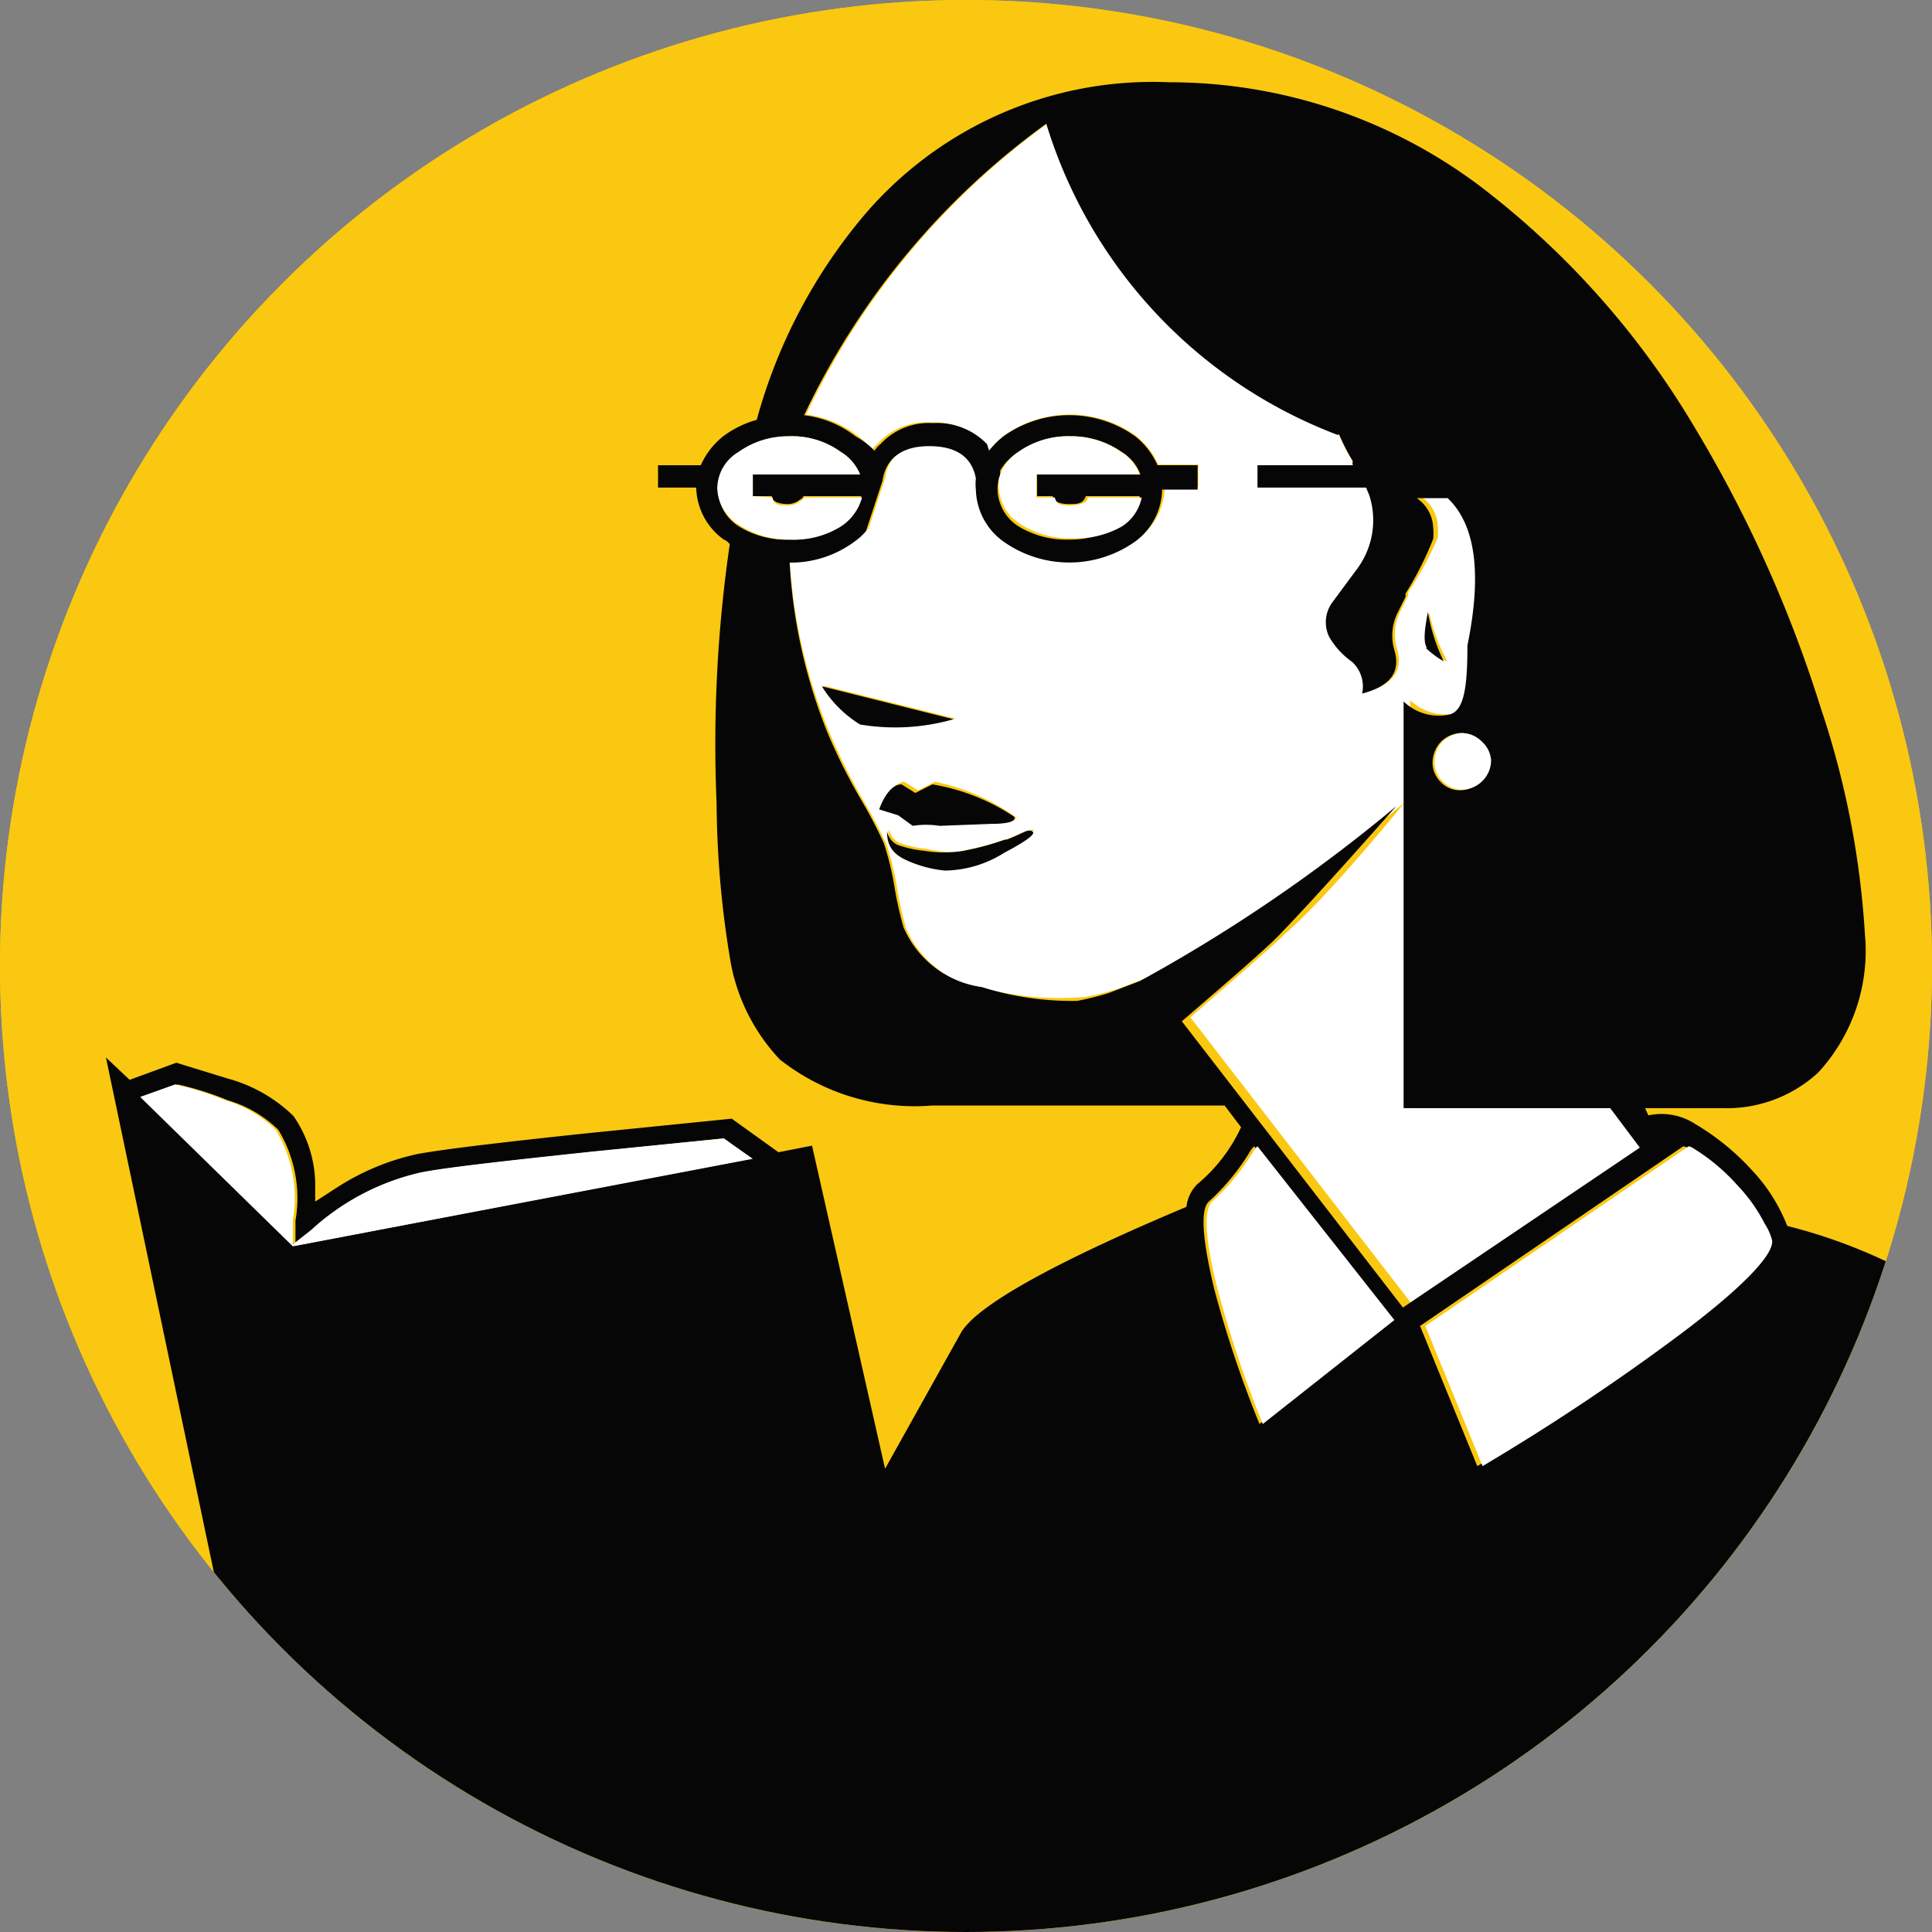 <svg id="lynda.com_logo_3_horizontal_" data-name="lynda.com logo 3 (horizontal)" xmlns="http://www.w3.org/2000/svg" xmlns:xlink="http://www.w3.org/1999/xlink" viewBox="0 0 29.36 29.36"><rect x="0" y="0" width="29.36" height="29.36" fill="#808080" stroke="none"/><defs><style>.cls-1{fill:none;}.cls-2{clip-path:url(#clip-path);}.cls-3{fill:#fac811;}.cls-4{fill:#fff;}.cls-5{fill:#070606;}</style><clipPath id="clip-path"><circle class="cls-1" cx="14.68" cy="14.68" r="14.68"/></clipPath></defs><title>Artboard 1</title><g class="cls-2"><circle class="cls-3" cx="14.68" cy="14.68" r="14.68"/><circle class="cls-3" cx="14.68" cy="14.68" r="14.68"/><path class="cls-4" d="M20.55,7a3.06,3.06,0,0,1-.21-.41,7.35,7.35,0,0,1-4.41-4.72,11.55,11.55,0,0,0-3.68,4.43,1.58,1.58,0,0,1,.78.32,1.16,1.16,0,0,1,.22.22.4.4,0,0,1,.09-.1,1,1,0,0,1,.8-.32,1.05,1.05,0,0,1,.82.32l.08.1a1.3,1.3,0,0,1,.22-.22,1.72,1.72,0,0,1,2,0,1.14,1.14,0,0,1,.34.44h.61v.34H17.7a1,1,0,0,1-.41.79,1.73,1.73,0,0,1-2,0,1,1,0,0,1-.42-.79.78.78,0,0,1,0-.17c-.07-.32-.29-.49-.71-.49s-.66.18-.71.53h0l-.25.76a.85.85,0,0,1-.16.15,1.63,1.63,0,0,1-1,.33H12a8.06,8.06,0,0,0,.63,2.68,8.9,8.9,0,0,0,.47.94,7.46,7.46,0,0,1,.37.7,4.26,4.26,0,0,1,.16.65,5.42,5.42,0,0,0,.14.63,1.52,1.52,0,0,0,1.19.91,4.54,4.54,0,0,0,1.54.13,4.22,4.22,0,0,0,.48-.12l.47-.18a24.21,24.21,0,0,0,3.9-2.66c-.82,1-1.42,1.65-1.82,2-.17.17-.66.59-1.44,1.27l3.36,4.35L25,17.44l-.45-.6H21.43V10.64a.77.77,0,0,0,.69.2c.22-.06.32-.42.28-1.05.22-1.08.13-1.83-.3-2.24H21.6a.57.57,0,0,1,.25.45,1,1,0,0,1,0,.17A5.06,5.06,0,0,1,21.4,9h0V9h0s0,0,0,.05l-.12.24a.78.78,0,0,0-.05.57c.1.34-.07.55-.49.66a.51.51,0,0,0-.15-.48,1.2,1.2,0,0,1-.35-.38.51.51,0,0,1,.05-.53l.37-.5a1.24,1.24,0,0,0,.19-1.12l-.05-.12H19.11V7.07h1.46A.08.08,0,0,1,20.55,7Zm-5.88,5.92a4.07,4.07,0,0,0,.63-.17c.27-.11.41-.15.41-.15s-.07.13-.42.33a1.73,1.73,0,0,1-.9.27,1.83,1.83,0,0,1-.59-.16c-.24-.11-.33-.25-.29-.44a.29.29,0,0,0,.16.21,1.74,1.74,0,0,0,.41.09A1.79,1.79,0,0,0,14.67,12.94Zm.78-.52c0,.05-.06.11-.34.11h-.79a1.34,1.34,0,0,0-.41,0l-.22-.16-.29-.09c.09-.24.21-.36.34-.38l.21.13.26-.13A3.19,3.19,0,0,1,15.44,12.42ZM22,10.06a1.44,1.44,0,0,1-.28-.21c-.07-.06-.05-.25,0-.54A2.73,2.73,0,0,0,22,10.06ZM13.1,11a1.78,1.78,0,0,1-.58-.58l2,.5A3.22,3.22,0,0,1,13.1,11Z"/><path class="cls-5" d="M20.67.46a15.35,15.35,0,0,0-12,0A15.44,15.44,0,0,0,.42,8.69a15.38,15.38,0,0,0,0,12,15.48,15.48,0,0,0,3.31,4.92,15.21,15.21,0,0,0,4.92,3.31,15.35,15.35,0,0,0,12,0,15.46,15.46,0,0,0,8.23-8.23,15.36,15.36,0,0,0,0-12,15.17,15.17,0,0,0-3.31-4.92A15.45,15.45,0,0,0,20.67.46Zm-6-.59A14.85,14.85,0,0,1,25.13,4.22,14.82,14.82,0,0,1,29.48,14.7a14.51,14.51,0,0,1-.71,4.52,8.2,8.2,0,0,0-1.61-.59,2.61,2.61,0,0,0-.53-.84,3.75,3.75,0,0,0-.87-.71.94.94,0,0,0-.71-.13L25,16.84h1.17a2.05,2.05,0,0,0,1.46-.54,2.73,2.73,0,0,0,.71-2.11,13.26,13.26,0,0,0-.67-3.43,19.57,19.57,0,0,0-1.92-4.27,12.81,12.81,0,0,0-3.27-3.67,7.85,7.85,0,0,0-4.71-1.57,5.76,5.76,0,0,0-4.62,2A8.14,8.14,0,0,0,11.5,6.38a1.54,1.54,0,0,0-.51.25,1.16,1.16,0,0,0-.34.44H10v.34h.58a1,1,0,0,0,.42.79.2.2,0,0,1,.09.07,21.05,21.05,0,0,0-.2,3.94,14.87,14.87,0,0,0,.22,2.45,2.92,2.92,0,0,0,.74,1.44,3.31,3.31,0,0,0,2.32.7h4.44l.25.33a2.48,2.48,0,0,1-.67.87.58.58,0,0,0-.16.34c-2.07.87-3.21,1.52-3.43,1.92l-1.15,2.06-1.11-4.91-.51.1L11.12,17l-2.18.22q-2.09.22-2.61.32a3.71,3.71,0,0,0-1.2.5l-.34.22h0v-.3a1.86,1.86,0,0,0-.33-1,2.29,2.29,0,0,0-1-.57l-.78-.24h0l-.71.26-.36-.34,1.7,8.11A15.28,15.28,0,0,1,1,20.47,14.83,14.83,0,0,1,14.65-.13Zm5.68,6.73a3.06,3.06,0,0,0,.21.41.08.08,0,0,0,0,.06H19.11v.34h1.65l.05.12a1.24,1.24,0,0,1-.19,1.12l-.37.5a.51.51,0,0,0-.05.53,1.2,1.2,0,0,0,.35.38.51.51,0,0,1,.15.48c.42-.11.59-.32.49-.66a.78.78,0,0,1,.05-.57l.12-.24s0,0,0-.05h0s0,0,0,0h0a5.06,5.06,0,0,0,.42-.83,1,1,0,0,0,0-.17.57.57,0,0,0-.25-.45h.47c.43.41.52,1.16.3,2.24,0,.63-.05,1-.28,1.05a.77.77,0,0,1-.69-.2v6.18h3.14l.45.6-3.6,2.43-3.36-4.35c.78-.67,1.27-1.1,1.44-1.27.39-.4,1-1.07,1.82-2a24.21,24.21,0,0,1-3.9,2.66l-.47.18a4.22,4.22,0,0,1-.48.12A4.54,4.54,0,0,1,14.92,15a1.52,1.52,0,0,1-1.19-.91,5.42,5.42,0,0,1-.14-.63,4.26,4.26,0,0,0-.16-.65,7.46,7.46,0,0,0-.37-.7,8.9,8.9,0,0,1-.47-.94A8.06,8.06,0,0,1,12,8.55H12a1.63,1.63,0,0,0,1-.33.85.85,0,0,0,.16-.15l.25-.76h0c.05-.34.29-.53.71-.53s.65.17.71.49a.78.78,0,0,0,0,.17,1,1,0,0,0,.42.79,1.73,1.73,0,0,0,2,0,1,1,0,0,0,.41-.79h.54V7.07h-.61a1.14,1.14,0,0,0-.34-.44,1.72,1.72,0,0,0-2,0,1.3,1.3,0,0,0-.22.22L15,6.75a1.05,1.05,0,0,0-.82-.32,1,1,0,0,0-.8.32.4.4,0,0,0-.09.1A1.16,1.16,0,0,0,13,6.63a1.58,1.58,0,0,0-.78-.32,11.55,11.55,0,0,1,3.68-4.43A7.35,7.35,0,0,0,20.33,6.61Zm-5.15.68s0-.06,0-.13a.77.77,0,0,1,.28-.28,1.31,1.31,0,0,1,.79-.24,1.33,1.33,0,0,1,.78.24.68.68,0,0,1,.28.34H15.76v.33H16c0,.08.11.12.24.12s.22,0,.26-.12h.82a.68.68,0,0,1-.3.44,1.41,1.41,0,0,1-.78.22A1.39,1.39,0,0,1,15.48,8a.68.68,0,0,1-.32-.55A.54.54,0,0,1,15.18,7.28Zm7,3.86a.43.43,0,0,1,.3.13.42.42,0,0,1,.13.3.45.45,0,0,1-.44.44.4.4,0,0,1-.3-.13.41.41,0,0,1-.12-.3.47.47,0,0,1,.12-.3A.45.45,0,0,1,22.22,11.14ZM11.44,7.21v.33h.29c0,.08.1.12.25.12a.3.3,0,0,0,.18-.07.09.09,0,0,0,.05-.05h.88a.76.76,0,0,1-.32.44A1.34,1.34,0,0,1,12,8.2,1.37,1.37,0,0,1,11.23,8a.68.68,0,0,1-.32-.55.65.65,0,0,1,.32-.55A1.29,1.29,0,0,1,12,6.63a1.26,1.26,0,0,1,.78.24.71.71,0,0,1,.29.34ZM11,17.3h0l.41.31L4.49,18.93,2.17,16.67l.53-.19a4.55,4.55,0,0,1,.76.24,1.84,1.84,0,0,1,.77.45,2,2,0,0,1,.26,1.38l0,.36.28-.22a3.66,3.66,0,0,1,1.65-.87c.33-.07,1.21-.17,2.63-.32Zm14.62.13h0a3,3,0,0,1,.71.59,2.46,2.46,0,0,1,.41.58.81.81,0,0,1,.11.25c0,.2-.42.67-1.4,1.43a34.1,34.1,0,0,1-3,2h0l-.87-2.13h0l4-2.73Zm-4.48,2.63h0l-2,1.58a17,17,0,0,1-.69-2.06c-.18-.75-.21-1.2-.08-1.32a3.41,3.41,0,0,0,.62-.75.29.29,0,0,1,.07-.09s0,0,0,0l2,2.65Zm-5.87-7.3a4.07,4.07,0,0,1-.63.17,1.79,1.79,0,0,1-.59,0,1.74,1.74,0,0,1-.41-.09.29.29,0,0,1-.16-.21c0,.18.05.33.29.44a1.83,1.83,0,0,0,.59.16,1.73,1.73,0,0,0,.9-.27c.36-.19.5-.3.42-.33S15.56,12.66,15.3,12.76Zm-.2-.24c.28,0,.38-.05.34-.11a3.19,3.19,0,0,0-1.24-.49l-.26.13-.21-.13c-.13,0-.25.14-.34.38l.29.09.22.16a1.34,1.34,0,0,1,.41,0Zm6.59-2.68a1.44,1.44,0,0,0,.28.21,2.73,2.73,0,0,1-.24-.75C21.64,9.6,21.63,9.78,21.69,9.85Zm-9.17.59a1.78,1.78,0,0,0,.58.58,3.22,3.22,0,0,0,1.42-.08Z"/><path class="cls-4" d="M15.18,7.27h0a.54.54,0,0,0,0,.14.68.68,0,0,0,.32.55,1.39,1.39,0,0,0,.79.22A1.41,1.41,0,0,0,17.05,8a.68.68,0,0,0,.3-.44h-.82c0,.08-.12.12-.26.12s-.21,0-.24-.12h-.28V7.21h1.57a.68.68,0,0,0-.28-.34,1.33,1.33,0,0,0-.78-.24,1.31,1.31,0,0,0-.79.24A.72.72,0,0,0,15.18,7.27Z"/><path class="cls-4" d="M22.52,11.27a.43.43,0,0,0-.3-.13.45.45,0,0,0-.3.13.47.47,0,0,0-.12.3.41.41,0,0,0,.12.3.4.4,0,0,0,.3.13.45.45,0,0,0,.44-.44A.42.42,0,0,0,22.52,11.27Z"/><path class="cls-4" d="M11.44,7.54V7.21h1.63a.71.71,0,0,0-.29-.34A1.26,1.26,0,0,0,12,6.63a1.29,1.29,0,0,0-.78.24.65.65,0,0,0-.32.55.68.68,0,0,0,.32.55A1.37,1.37,0,0,0,12,8.2,1.34,1.34,0,0,0,12.78,8a.76.76,0,0,0,.32-.44h-.88a.09.09,0,0,1-.05.05.3.3,0,0,1-.18.07c-.15,0-.23,0-.25-.12Z"/><path class="cls-4" d="M11.44,17.61,11,17.3l-2,.2c-1.41.15-2.29.25-2.62.32a3.66,3.66,0,0,0-1.65.87l-.28.22,0-.36a2,2,0,0,0-.26-1.38,1.84,1.84,0,0,0-.77-.45,4.55,4.55,0,0,0-.76-.24l-.53.19,2.32,2.27Z"/><path class="cls-4" d="M25.66,17.42h0l-4,2.73h0l.87,2.13h0a34.1,34.1,0,0,0,3-2c1-.75,1.43-1.23,1.4-1.43a.81.81,0,0,0-.11-.25,2.46,2.46,0,0,0-.41-.58,3,3,0,0,0-.71-.59Z"/><path class="cls-4" d="M19.11,17.42s0,0,0,0a.29.29,0,0,0-.07.09,3.41,3.41,0,0,1-.62.75c-.13.12-.11.57.08,1.32a17,17,0,0,0,.69,2.06l2-1.58Z"/></g></svg>